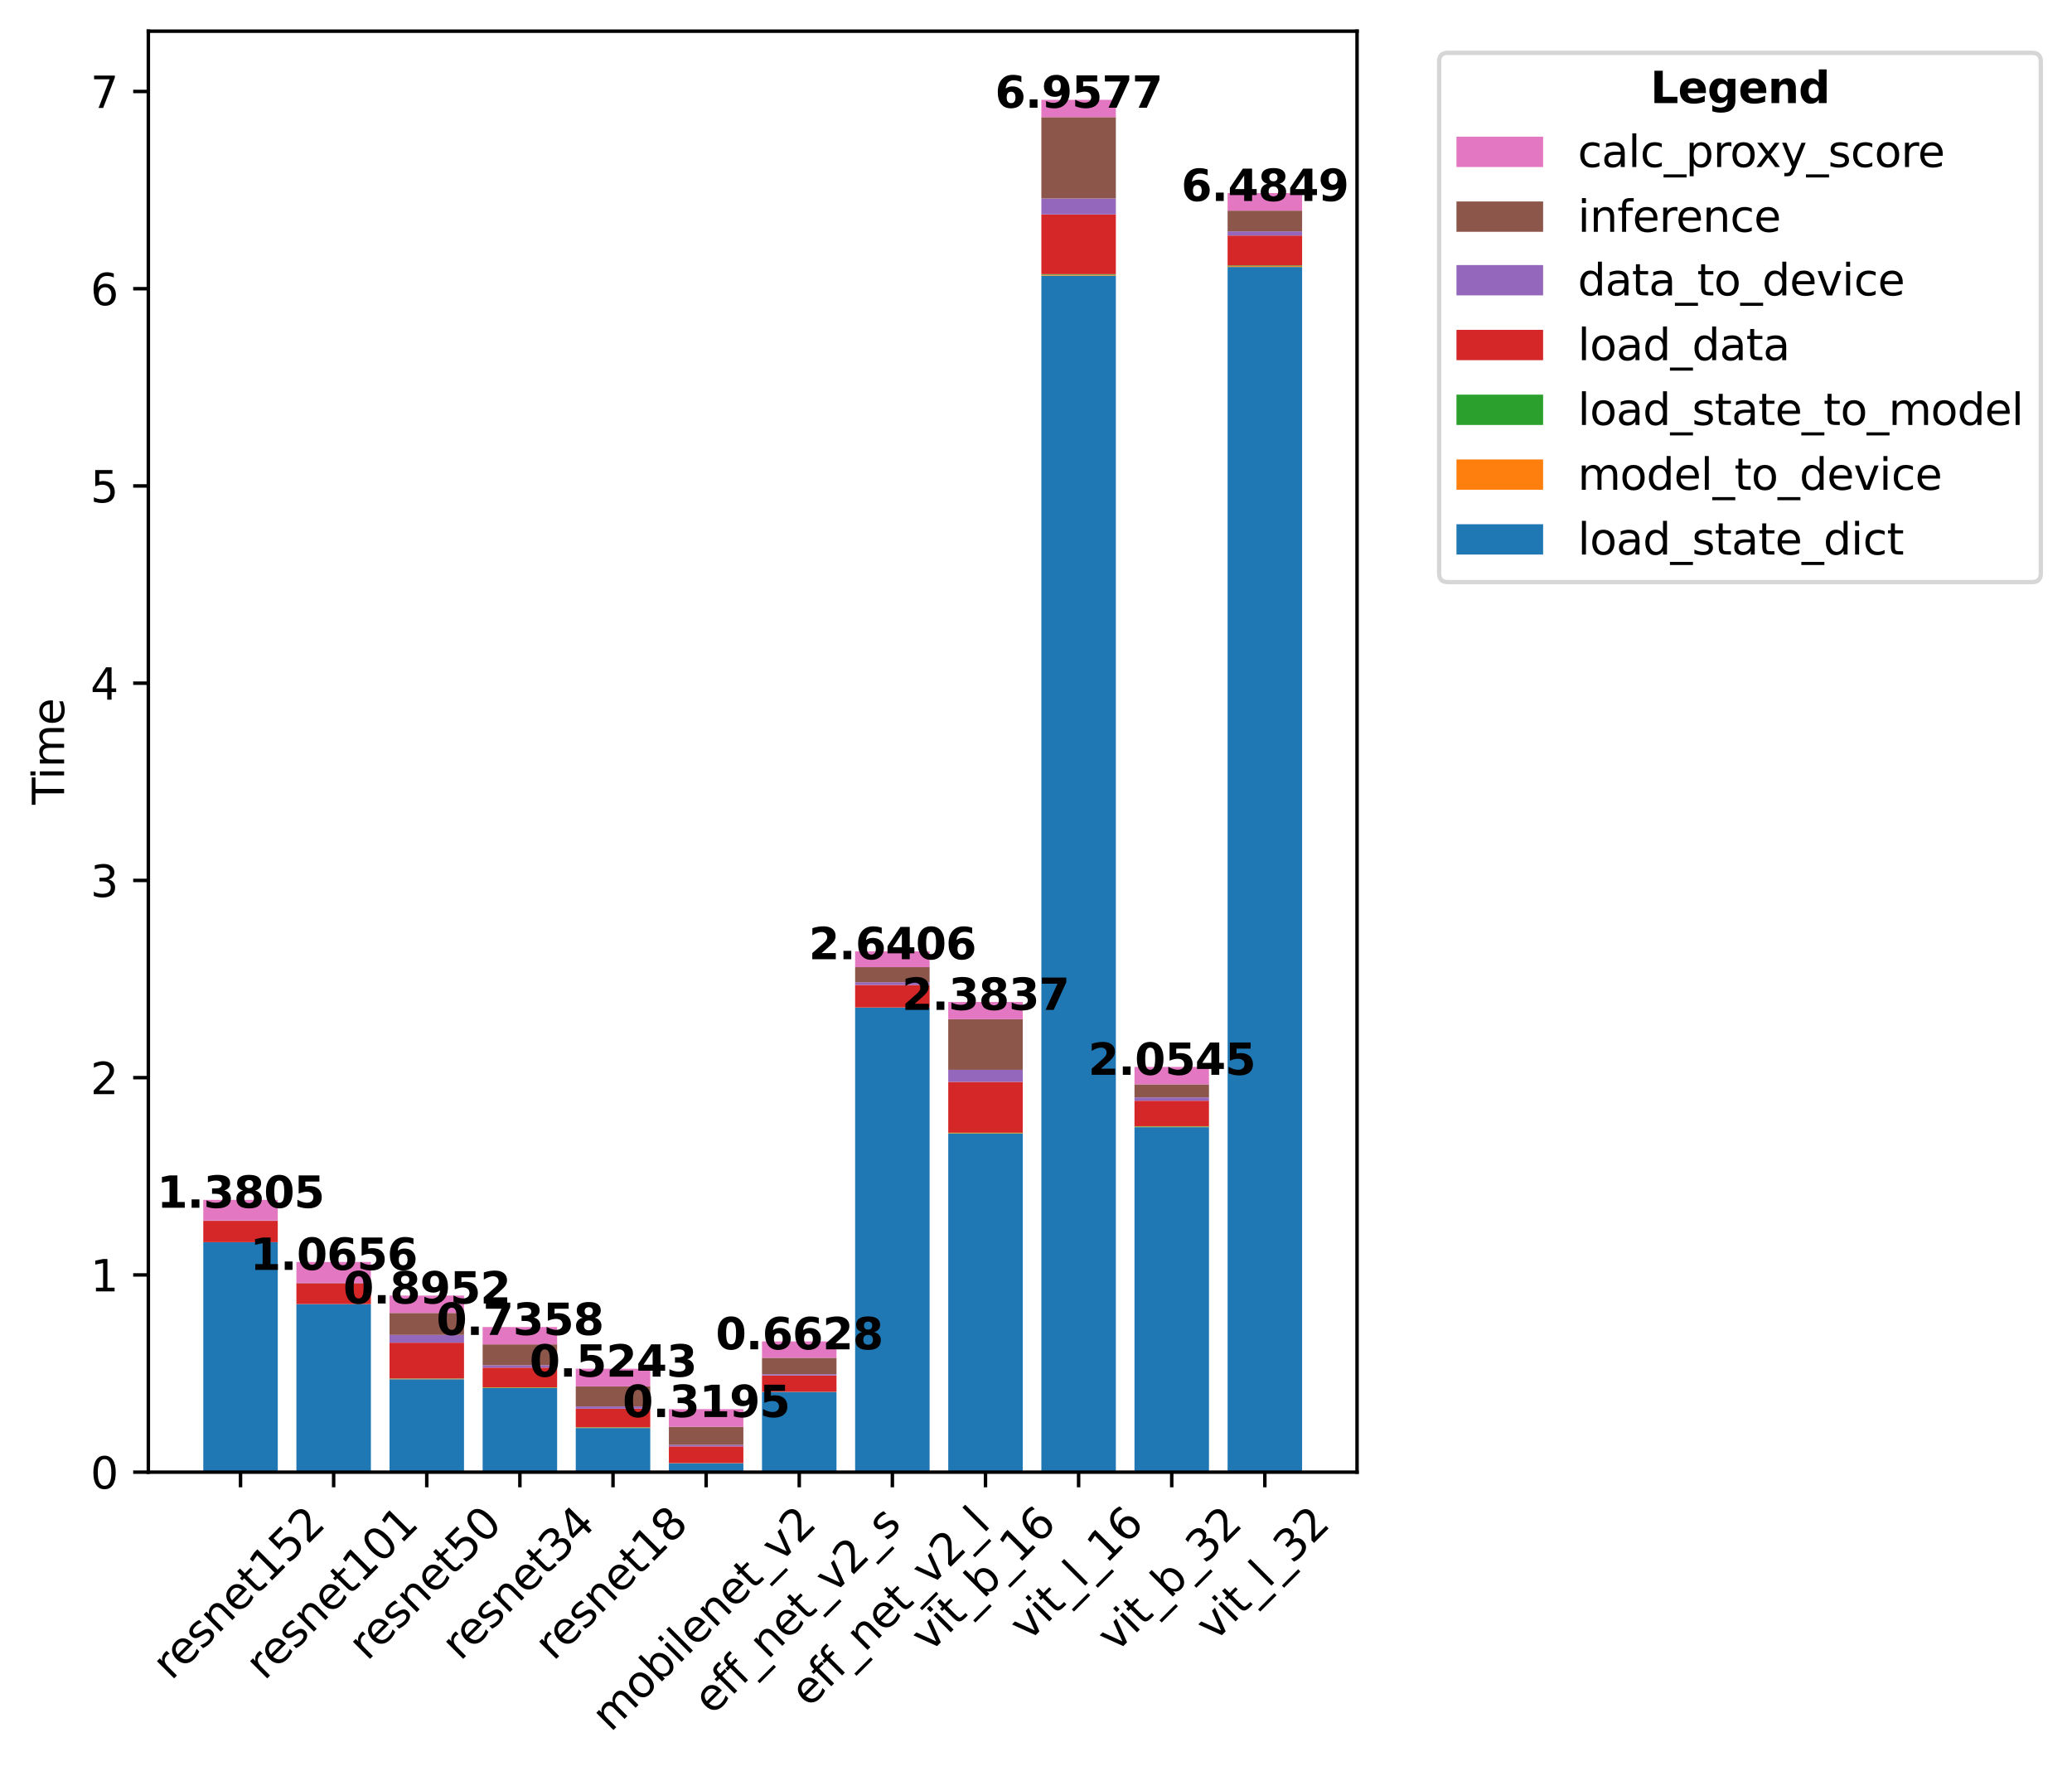 <?xml version="1.0" encoding="utf-8" standalone="no"?>
<!DOCTYPE svg PUBLIC "-//W3C//DTD SVG 1.1//EN"
  "http://www.w3.org/Graphics/SVG/1.1/DTD/svg11.dtd">
<svg xmlns:xlink="http://www.w3.org/1999/xlink" width="478.273pt" height="408.887pt" viewBox="0 0 478.273 408.887" xmlns="http://www.w3.org/2000/svg" version="1.1">
 <defs>
  <style type="text/css">*{stroke-linejoin: round; stroke-linecap: butt}</style>
 </defs>
 <g id="figure_1">
  <g id="patch_1">
   <path d="M 0 408.887 
L 478.273 408.887 
L 478.273 0 
L 0 0 
z
" style="fill: #ffffff"/>
  </g>
  <g id="axes_1">
   <g id="patch_2">
    <path d="M 34.241 339.84 
L 313.241 339.84 
L 313.241 7.2 
L 34.241 7.2 
z
" style="fill: #ffffff"/>
   </g>
   <g id="patch_3">
    <path d="M 46.922 339.84 
L 64.118 339.84 
L 64.118 286.754 
L 46.922 286.754 
z
" clip-path="url(#pec51dae89d)" style="fill: #1f77b4"/>
   </g>
   <g id="patch_4">
    <path d="M 68.417 339.84 
L 85.613 339.84 
L 85.613 301.042 
L 68.417 301.042 
z
" clip-path="url(#pec51dae89d)" style="fill: #1f77b4"/>
   </g>
   <g id="patch_5">
    <path d="M 89.912 339.84 
L 107.107 339.84 
L 107.107 318.384 
L 89.912 318.384 
z
" clip-path="url(#pec51dae89d)" style="fill: #1f77b4"/>
   </g>
   <g id="patch_6">
    <path d="M 111.406 339.84 
L 128.602 339.84 
L 128.602 320.442 
L 111.406 320.442 
z
" clip-path="url(#pec51dae89d)" style="fill: #1f77b4"/>
   </g>
   <g id="patch_7">
    <path d="M 132.901 339.84 
L 150.097 339.84 
L 150.097 329.653 
L 132.901 329.653 
z
" clip-path="url(#pec51dae89d)" style="fill: #1f77b4"/>
   </g>
   <g id="patch_8">
    <path d="M 154.395 339.84 
L 171.591 339.84 
L 171.591 337.784 
L 154.395 337.784 
z
" clip-path="url(#pec51dae89d)" style="fill: #1f77b4"/>
   </g>
   <g id="patch_9">
    <path d="M 175.89 339.84 
L 193.086 339.84 
L 193.086 321.325 
L 175.89 321.325 
z
" clip-path="url(#pec51dae89d)" style="fill: #1f77b4"/>
   </g>
   <g id="patch_10">
    <path d="M 197.385 339.84 
L 214.58 339.84 
L 214.58 232.615 
L 197.385 232.615 
z
" clip-path="url(#pec51dae89d)" style="fill: #1f77b4"/>
   </g>
   <g id="patch_11">
    <path d="M 218.879 339.84 
L 236.075 339.84 
L 236.075 261.708 
L 218.879 261.708 
z
" clip-path="url(#pec51dae89d)" style="fill: #1f77b4"/>
   </g>
   <g id="patch_12">
    <path d="M 240.374 339.84 
L 257.57 339.84 
L 257.57 63.641 
L 240.374 63.641 
z
" clip-path="url(#pec51dae89d)" style="fill: #1f77b4"/>
   </g>
   <g id="patch_13">
    <path d="M 261.869 339.84 
L 279.064 339.84 
L 279.064 260.2 
L 261.869 260.2 
z
" clip-path="url(#pec51dae89d)" style="fill: #1f77b4"/>
   </g>
   <g id="patch_14">
    <path d="M 283.363 339.84 
L 300.559 339.84 
L 300.559 61.63 
L 283.363 61.63 
z
" clip-path="url(#pec51dae89d)" style="fill: #1f77b4"/>
   </g>
   <g id="patch_15">
    <path d="M 46.922 286.754 
L 64.118 286.754 
L 64.118 286.752 
L 46.922 286.752 
z
" clip-path="url(#pec51dae89d)" style="fill: #ff7f0e"/>
   </g>
   <g id="patch_16">
    <path d="M 68.417 301.042 
L 85.613 301.042 
L 85.613 301.04 
L 68.417 301.04 
z
" clip-path="url(#pec51dae89d)" style="fill: #ff7f0e"/>
   </g>
   <g id="patch_17">
    <path d="M 89.912 318.384 
L 107.107 318.384 
L 107.107 318.292 
L 89.912 318.292 
z
" clip-path="url(#pec51dae89d)" style="fill: #ff7f0e"/>
   </g>
   <g id="patch_18">
    <path d="M 111.406 320.442 
L 128.602 320.442 
L 128.602 320.341 
L 111.406 320.341 
z
" clip-path="url(#pec51dae89d)" style="fill: #ff7f0e"/>
   </g>
   <g id="patch_19">
    <path d="M 132.901 329.653 
L 150.097 329.653 
L 150.097 329.552 
L 132.901 329.552 
z
" clip-path="url(#pec51dae89d)" style="fill: #ff7f0e"/>
   </g>
   <g id="patch_20">
    <path d="M 154.395 337.784 
L 171.591 337.784 
L 171.591 337.767 
L 154.395 337.767 
z
" clip-path="url(#pec51dae89d)" style="fill: #ff7f0e"/>
   </g>
   <g id="patch_21">
    <path d="M 175.89 321.325 
L 193.086 321.325 
L 193.086 321.31 
L 175.89 321.31 
z
" clip-path="url(#pec51dae89d)" style="fill: #ff7f0e"/>
   </g>
   <g id="patch_22">
    <path d="M 197.385 232.615 
L 214.58 232.615 
L 214.58 232.592 
L 197.385 232.592 
z
" clip-path="url(#pec51dae89d)" style="fill: #ff7f0e"/>
   </g>
   <g id="patch_23">
    <path d="M 218.879 261.708 
L 236.075 261.708 
L 236.075 261.589 
L 218.879 261.589 
z
" clip-path="url(#pec51dae89d)" style="fill: #ff7f0e"/>
   </g>
   <g id="patch_24">
    <path d="M 240.374 63.641 
L 257.57 63.641 
L 257.57 63.45 
L 240.374 63.45 
z
" clip-path="url(#pec51dae89d)" style="fill: #ff7f0e"/>
   </g>
   <g id="patch_25">
    <path d="M 261.869 260.2 
L 279.064 260.2 
L 279.064 260.079 
L 261.869 260.079 
z
" clip-path="url(#pec51dae89d)" style="fill: #ff7f0e"/>
   </g>
   <g id="patch_26">
    <path d="M 283.363 61.63 
L 300.559 61.63 
L 300.559 61.438 
L 283.363 61.438 
z
" clip-path="url(#pec51dae89d)" style="fill: #ff7f0e"/>
   </g>
   <g id="patch_27">
    <path d="M 46.922 286.752 
L 64.118 286.752 
L 64.118 286.75 
L 46.922 286.75 
z
" clip-path="url(#pec51dae89d)" style="fill: #2ca02c"/>
   </g>
   <g id="patch_28">
    <path d="M 68.417 301.04 
L 85.613 301.04 
L 85.613 301.038 
L 68.417 301.038 
z
" clip-path="url(#pec51dae89d)" style="fill: #2ca02c"/>
   </g>
   <g id="patch_29">
    <path d="M 89.912 318.292 
L 107.107 318.292 
L 107.107 318.217 
L 89.912 318.217 
z
" clip-path="url(#pec51dae89d)" style="fill: #2ca02c"/>
   </g>
   <g id="patch_30">
    <path d="M 111.406 320.341 
L 128.602 320.341 
L 128.602 320.265 
L 111.406 320.265 
z
" clip-path="url(#pec51dae89d)" style="fill: #2ca02c"/>
   </g>
   <g id="patch_31">
    <path d="M 132.901 329.552 
L 150.097 329.552 
L 150.097 329.471 
L 132.901 329.471 
z
" clip-path="url(#pec51dae89d)" style="fill: #2ca02c"/>
   </g>
   <g id="patch_32">
    <path d="M 154.395 337.767 
L 171.591 337.767 
L 171.591 337.752 
L 154.395 337.752 
z
" clip-path="url(#pec51dae89d)" style="fill: #2ca02c"/>
   </g>
   <g id="patch_33">
    <path d="M 175.89 321.31 
L 193.086 321.31 
L 193.086 321.296 
L 175.89 321.296 
z
" clip-path="url(#pec51dae89d)" style="fill: #2ca02c"/>
   </g>
   <g id="patch_34">
    <path d="M 197.385 232.592 
L 214.58 232.592 
L 214.58 232.573 
L 197.385 232.573 
z
" clip-path="url(#pec51dae89d)" style="fill: #2ca02c"/>
   </g>
   <g id="patch_35">
    <path d="M 218.879 261.589 
L 236.075 261.589 
L 236.075 261.489 
L 218.879 261.489 
z
" clip-path="url(#pec51dae89d)" style="fill: #2ca02c"/>
   </g>
   <g id="patch_36">
    <path d="M 240.374 63.45 
L 257.57 63.45 
L 257.57 63.29 
L 240.374 63.29 
z
" clip-path="url(#pec51dae89d)" style="fill: #2ca02c"/>
   </g>
   <g id="patch_37">
    <path d="M 261.869 260.079 
L 279.064 260.079 
L 279.064 259.979 
L 261.869 259.979 
z
" clip-path="url(#pec51dae89d)" style="fill: #2ca02c"/>
   </g>
   <g id="patch_38">
    <path d="M 283.363 61.438 
L 300.559 61.438 
L 300.559 61.278 
L 283.363 61.278 
z
" clip-path="url(#pec51dae89d)" style="fill: #2ca02c"/>
   </g>
   <g id="patch_39">
    <path d="M 46.922 286.75 
L 64.118 286.75 
L 64.118 281.817 
L 46.922 281.817 
z
" clip-path="url(#pec51dae89d)" style="fill: #d62728"/>
   </g>
   <g id="patch_40">
    <path d="M 68.417 301.038 
L 85.613 301.038 
L 85.613 296.216 
L 68.417 296.216 
z
" clip-path="url(#pec51dae89d)" style="fill: #d62728"/>
   </g>
   <g id="patch_41">
    <path d="M 89.912 318.217 
L 107.107 318.217 
L 107.107 309.955 
L 89.912 309.955 
z
" clip-path="url(#pec51dae89d)" style="fill: #d62728"/>
   </g>
   <g id="patch_42">
    <path d="M 111.406 320.265 
L 128.602 320.265 
L 128.602 315.711 
L 111.406 315.711 
z
" clip-path="url(#pec51dae89d)" style="fill: #d62728"/>
   </g>
   <g id="patch_43">
    <path d="M 132.901 329.471 
L 150.097 329.471 
L 150.097 325.196 
L 132.901 325.196 
z
" clip-path="url(#pec51dae89d)" style="fill: #d62728"/>
   </g>
   <g id="patch_44">
    <path d="M 154.395 337.752 
L 171.591 337.752 
L 171.591 333.898 
L 154.395 333.898 
z
" clip-path="url(#pec51dae89d)" style="fill: #d62728"/>
   </g>
   <g id="patch_45">
    <path d="M 175.89 321.296 
L 193.086 321.296 
L 193.086 317.521 
L 175.89 317.521 
z
" clip-path="url(#pec51dae89d)" style="fill: #d62728"/>
   </g>
   <g id="patch_46">
    <path d="M 197.385 232.573 
L 214.58 232.573 
L 214.58 227.375 
L 197.385 227.375 
z
" clip-path="url(#pec51dae89d)" style="fill: #d62728"/>
   </g>
   <g id="patch_47">
    <path d="M 218.879 261.489 
L 236.075 261.489 
L 236.075 249.75 
L 218.879 249.75 
z
" clip-path="url(#pec51dae89d)" style="fill: #d62728"/>
   </g>
   <g id="patch_48">
    <path d="M 240.374 63.29 
L 257.57 63.29 
L 257.57 49.493 
L 240.374 49.493 
z
" clip-path="url(#pec51dae89d)" style="fill: #d62728"/>
   </g>
   <g id="patch_49">
    <path d="M 261.869 259.979 
L 279.064 259.979 
L 279.064 254.1 
L 261.869 254.1 
z
" clip-path="url(#pec51dae89d)" style="fill: #d62728"/>
   </g>
   <g id="patch_50">
    <path d="M 283.363 61.278 
L 300.559 61.278 
L 300.559 54.374 
L 283.363 54.374 
z
" clip-path="url(#pec51dae89d)" style="fill: #d62728"/>
   </g>
   <g id="patch_51">
    <path d="M 46.922 281.817 
L 64.118 281.817 
L 64.118 281.752 
L 46.922 281.752 
z
" clip-path="url(#pec51dae89d)" style="fill: #9467bd"/>
   </g>
   <g id="patch_52">
    <path d="M 68.417 296.216 
L 85.613 296.216 
L 85.613 296.149 
L 68.417 296.149 
z
" clip-path="url(#pec51dae89d)" style="fill: #9467bd"/>
   </g>
   <g id="patch_53">
    <path d="M 89.912 309.955 
L 107.107 309.955 
L 107.107 308.157 
L 89.912 308.157 
z
" clip-path="url(#pec51dae89d)" style="fill: #9467bd"/>
   </g>
   <g id="patch_54">
    <path d="M 111.406 315.711 
L 128.602 315.711 
L 128.602 315.162 
L 111.406 315.162 
z
" clip-path="url(#pec51dae89d)" style="fill: #9467bd"/>
   </g>
   <g id="patch_55">
    <path d="M 132.901 325.196 
L 150.097 325.196 
L 150.097 324.676 
L 132.901 324.676 
z
" clip-path="url(#pec51dae89d)" style="fill: #9467bd"/>
   </g>
   <g id="patch_56">
    <path d="M 154.395 333.898 
L 171.591 333.898 
L 171.591 333.531 
L 154.395 333.531 
z
" clip-path="url(#pec51dae89d)" style="fill: #9467bd"/>
   </g>
   <g id="patch_57">
    <path d="M 175.89 317.521 
L 193.086 317.521 
L 193.086 317.233 
L 175.89 317.233 
z
" clip-path="url(#pec51dae89d)" style="fill: #9467bd"/>
   </g>
   <g id="patch_58">
    <path d="M 197.385 227.375 
L 214.58 227.375 
L 214.58 226.754 
L 197.385 226.754 
z
" clip-path="url(#pec51dae89d)" style="fill: #9467bd"/>
   </g>
   <g id="patch_59">
    <path d="M 218.879 249.75 
L 236.075 249.75 
L 236.075 246.966 
L 218.879 246.966 
z
" clip-path="url(#pec51dae89d)" style="fill: #9467bd"/>
   </g>
   <g id="patch_60">
    <path d="M 240.374 49.493 
L 257.57 49.493 
L 257.57 45.81 
L 240.374 45.81 
z
" clip-path="url(#pec51dae89d)" style="fill: #9467bd"/>
   </g>
   <g id="patch_61">
    <path d="M 261.869 254.1 
L 279.064 254.1 
L 279.064 253.342 
L 261.869 253.342 
z
" clip-path="url(#pec51dae89d)" style="fill: #9467bd"/>
   </g>
   <g id="patch_62">
    <path d="M 283.363 54.374 
L 300.559 54.374 
L 300.559 53.413 
L 283.363 53.413 
z
" clip-path="url(#pec51dae89d)" style="fill: #9467bd"/>
   </g>
   <g id="patch_63">
    <path d="M 46.922 281.752 
L 64.118 281.752 
L 64.118 281.735 
L 46.922 281.735 
z
" clip-path="url(#pec51dae89d)" style="fill: #8c564b"/>
   </g>
   <g id="patch_64">
    <path d="M 68.417 296.149 
L 85.613 296.149 
L 85.613 296.131 
L 68.417 296.131 
z
" clip-path="url(#pec51dae89d)" style="fill: #8c564b"/>
   </g>
   <g id="patch_65">
    <path d="M 89.912 308.157 
L 107.107 308.157 
L 107.107 303.09 
L 89.912 303.09 
z
" clip-path="url(#pec51dae89d)" style="fill: #8c564b"/>
   </g>
   <g id="patch_66">
    <path d="M 111.406 315.162 
L 128.602 315.162 
L 128.602 310.34 
L 111.406 310.34 
z
" clip-path="url(#pec51dae89d)" style="fill: #8c564b"/>
   </g>
   <g id="patch_67">
    <path d="M 132.901 324.676 
L 150.097 324.676 
L 150.097 320.038 
L 132.901 320.038 
z
" clip-path="url(#pec51dae89d)" style="fill: #8c564b"/>
   </g>
   <g id="patch_68">
    <path d="M 154.395 333.531 
L 171.591 333.531 
L 171.591 329.356 
L 154.395 329.356 
z
" clip-path="url(#pec51dae89d)" style="fill: #8c564b"/>
   </g>
   <g id="patch_69">
    <path d="M 175.89 317.233 
L 193.086 317.233 
L 193.086 313.445 
L 175.89 313.445 
z
" clip-path="url(#pec51dae89d)" style="fill: #8c564b"/>
   </g>
   <g id="patch_70">
    <path d="M 197.385 226.754 
L 214.58 226.754 
L 214.58 223.262 
L 197.385 223.262 
z
" clip-path="url(#pec51dae89d)" style="fill: #8c564b"/>
   </g>
   <g id="patch_71">
    <path d="M 218.879 246.966 
L 236.075 246.966 
L 236.075 235.281 
L 218.879 235.281 
z
" clip-path="url(#pec51dae89d)" style="fill: #8c564b"/>
   </g>
   <g id="patch_72">
    <path d="M 240.374 45.81 
L 257.57 45.81 
L 257.57 27.045 
L 240.374 27.045 
z
" clip-path="url(#pec51dae89d)" style="fill: #8c564b"/>
   </g>
   <g id="patch_73">
    <path d="M 261.869 253.342 
L 279.064 253.342 
L 279.064 250.316 
L 261.869 250.316 
z
" clip-path="url(#pec51dae89d)" style="fill: #8c564b"/>
   </g>
   <g id="patch_74">
    <path d="M 283.363 53.413 
L 300.559 53.413 
L 300.559 48.627 
L 283.363 48.627 
z
" clip-path="url(#pec51dae89d)" style="fill: #8c564b"/>
   </g>
   <g id="patch_75">
    <path d="M 46.922 281.735 
L 64.118 281.735 
L 64.118 276.981 
L 46.922 276.981 
z
" clip-path="url(#pec51dae89d)" style="fill: #e377c2"/>
   </g>
   <g id="patch_76">
    <path d="M 68.417 296.131 
L 85.613 296.131 
L 85.613 291.321 
L 68.417 291.321 
z
" clip-path="url(#pec51dae89d)" style="fill: #e377c2"/>
   </g>
   <g id="patch_77">
    <path d="M 89.912 303.09 
L 107.107 303.09 
L 107.107 299.08 
L 89.912 299.08 
z
" clip-path="url(#pec51dae89d)" style="fill: #e377c2"/>
   </g>
   <g id="patch_78">
    <path d="M 111.406 310.34 
L 128.602 310.34 
L 128.602 306.338 
L 111.406 306.338 
z
" clip-path="url(#pec51dae89d)" style="fill: #e377c2"/>
   </g>
   <g id="patch_79">
    <path d="M 132.901 320.038 
L 150.097 320.038 
L 150.097 315.967 
L 132.901 315.967 
z
" clip-path="url(#pec51dae89d)" style="fill: #e377c2"/>
   </g>
   <g id="patch_80">
    <path d="M 154.395 329.356 
L 171.591 329.356 
L 171.591 325.294 
L 154.395 325.294 
z
" clip-path="url(#pec51dae89d)" style="fill: #e377c2"/>
   </g>
   <g id="patch_81">
    <path d="M 175.89 313.445 
L 193.086 313.445 
L 193.086 309.66 
L 175.89 309.66 
z
" clip-path="url(#pec51dae89d)" style="fill: #e377c2"/>
   </g>
   <g id="patch_82">
    <path d="M 197.385 223.262 
L 214.58 223.262 
L 214.58 219.609 
L 197.385 219.609 
z
" clip-path="url(#pec51dae89d)" style="fill: #e377c2"/>
   </g>
   <g id="patch_83">
    <path d="M 218.879 235.281 
L 236.075 235.281 
L 236.075 231.303 
L 218.879 231.303 
z
" clip-path="url(#pec51dae89d)" style="fill: #e377c2"/>
   </g>
   <g id="patch_84">
    <path d="M 240.374 27.045 
L 257.57 27.045 
L 257.57 23.04 
L 240.374 23.04 
z
" clip-path="url(#pec51dae89d)" style="fill: #e377c2"/>
   </g>
   <g id="patch_85">
    <path d="M 261.869 250.316 
L 279.064 250.316 
L 279.064 246.293 
L 261.869 246.293 
z
" clip-path="url(#pec51dae89d)" style="fill: #e377c2"/>
   </g>
   <g id="patch_86">
    <path d="M 283.363 48.627 
L 300.559 48.627 
L 300.559 44.57 
L 283.363 44.57 
z
" clip-path="url(#pec51dae89d)" style="fill: #e377c2"/>
   </g>
   <g id="matplotlib.axis_1">
    <g id="xtick_1">
     <g id="line2d_1">
      <defs>
       <path id="mf530a7dadf" d="M 0 0 
L 0 3.5 
" style="stroke: #000000; stroke-width: 0.8"/>
      </defs>
      <g>
       <use xlink:href="#mf530a7dadf" x="55.52" y="339.84" style="stroke: #000000; stroke-width: 0.8"/>
      </g>
     </g>
     <g id="text_1">
      <!-- resnet152 -->
      <g transform="translate(39.53 388.096) rotate(-45) scale(0.1 -0.1)">
       <defs>
        <path id="DejaVuSans-72" d="M 2631 2963 
Q 2534 3019 2420 3045 
Q 2306 3072 2169 3072 
Q 1681 3072 1420 2755 
Q 1159 2438 1159 1844 
L 1159 0 
L 581 0 
L 581 3500 
L 1159 3500 
L 1159 2956 
Q 1341 3275 1631 3429 
Q 1922 3584 2338 3584 
Q 2397 3584 2469 3576 
Q 2541 3569 2628 3553 
L 2631 2963 
z
" transform="scale(0.016)"/>
        <path id="DejaVuSans-65" d="M 3597 1894 
L 3597 1613 
L 953 1613 
Q 991 1019 1311 708 
Q 1631 397 2203 397 
Q 2534 397 2845 478 
Q 3156 559 3463 722 
L 3463 178 
Q 3153 47 2828 -22 
Q 2503 -91 2169 -91 
Q 1331 -91 842 396 
Q 353 884 353 1716 
Q 353 2575 817 3079 
Q 1281 3584 2069 3584 
Q 2775 3584 3186 3129 
Q 3597 2675 3597 1894 
z
M 3022 2063 
Q 3016 2534 2758 2815 
Q 2500 3097 2075 3097 
Q 1594 3097 1305 2825 
Q 1016 2553 972 2059 
L 3022 2063 
z
" transform="scale(0.016)"/>
        <path id="DejaVuSans-73" d="M 2834 3397 
L 2834 2853 
Q 2591 2978 2328 3040 
Q 2066 3103 1784 3103 
Q 1356 3103 1142 2972 
Q 928 2841 928 2578 
Q 928 2378 1081 2264 
Q 1234 2150 1697 2047 
L 1894 2003 
Q 2506 1872 2764 1633 
Q 3022 1394 3022 966 
Q 3022 478 2636 193 
Q 2250 -91 1575 -91 
Q 1294 -91 989 -36 
Q 684 19 347 128 
L 347 722 
Q 666 556 975 473 
Q 1284 391 1588 391 
Q 1994 391 2212 530 
Q 2431 669 2431 922 
Q 2431 1156 2273 1281 
Q 2116 1406 1581 1522 
L 1381 1569 
Q 847 1681 609 1914 
Q 372 2147 372 2553 
Q 372 3047 722 3315 
Q 1072 3584 1716 3584 
Q 2034 3584 2315 3537 
Q 2597 3491 2834 3397 
z
" transform="scale(0.016)"/>
        <path id="DejaVuSans-6e" d="M 3513 2113 
L 3513 0 
L 2938 0 
L 2938 2094 
Q 2938 2591 2744 2837 
Q 2550 3084 2163 3084 
Q 1697 3084 1428 2787 
Q 1159 2491 1159 1978 
L 1159 0 
L 581 0 
L 581 3500 
L 1159 3500 
L 1159 2956 
Q 1366 3272 1645 3428 
Q 1925 3584 2291 3584 
Q 2894 3584 3203 3211 
Q 3513 2838 3513 2113 
z
" transform="scale(0.016)"/>
        <path id="DejaVuSans-74" d="M 1172 4494 
L 1172 3500 
L 2356 3500 
L 2356 3053 
L 1172 3053 
L 1172 1153 
Q 1172 725 1289 603 
Q 1406 481 1766 481 
L 2356 481 
L 2356 0 
L 1766 0 
Q 1100 0 847 248 
Q 594 497 594 1153 
L 594 3053 
L 172 3053 
L 172 3500 
L 594 3500 
L 594 4494 
L 1172 4494 
z
" transform="scale(0.016)"/>
        <path id="DejaVuSans-31" d="M 794 531 
L 1825 531 
L 1825 4091 
L 703 3866 
L 703 4441 
L 1819 4666 
L 2450 4666 
L 2450 531 
L 3481 531 
L 3481 0 
L 794 0 
L 794 531 
z
" transform="scale(0.016)"/>
        <path id="DejaVuSans-35" d="M 691 4666 
L 3169 4666 
L 3169 4134 
L 1269 4134 
L 1269 2991 
Q 1406 3038 1543 3061 
Q 1681 3084 1819 3084 
Q 2600 3084 3056 2656 
Q 3513 2228 3513 1497 
Q 3513 744 3044 326 
Q 2575 -91 1722 -91 
Q 1428 -91 1123 -41 
Q 819 9 494 109 
L 494 744 
Q 775 591 1075 516 
Q 1375 441 1709 441 
Q 2250 441 2565 725 
Q 2881 1009 2881 1497 
Q 2881 1984 2565 2268 
Q 2250 2553 1709 2553 
Q 1456 2553 1204 2497 
Q 953 2441 691 2322 
L 691 4666 
z
" transform="scale(0.016)"/>
        <path id="DejaVuSans-32" d="M 1228 531 
L 3431 531 
L 3431 0 
L 469 0 
L 469 531 
Q 828 903 1448 1529 
Q 2069 2156 2228 2338 
Q 2531 2678 2651 2914 
Q 2772 3150 2772 3378 
Q 2772 3750 2511 3984 
Q 2250 4219 1831 4219 
Q 1534 4219 1204 4116 
Q 875 4013 500 3803 
L 500 4441 
Q 881 4594 1212 4672 
Q 1544 4750 1819 4750 
Q 2544 4750 2975 4387 
Q 3406 4025 3406 3419 
Q 3406 3131 3298 2873 
Q 3191 2616 2906 2266 
Q 2828 2175 2409 1742 
Q 1991 1309 1228 531 
z
" transform="scale(0.016)"/>
       </defs>
       <use xlink:href="#DejaVuSans-72"/>
       <use xlink:href="#DejaVuSans-65" x="38.863"/>
       <use xlink:href="#DejaVuSans-73" x="100.387"/>
       <use xlink:href="#DejaVuSans-6e" x="152.486"/>
       <use xlink:href="#DejaVuSans-65" x="215.865"/>
       <use xlink:href="#DejaVuSans-74" x="277.389"/>
       <use xlink:href="#DejaVuSans-31" x="316.598"/>
       <use xlink:href="#DejaVuSans-35" x="380.221"/>
       <use xlink:href="#DejaVuSans-32" x="443.844"/>
      </g>
     </g>
    </g>
    <g id="xtick_2">
     <g id="line2d_2">
      <g>
       <use xlink:href="#mf530a7dadf" x="77.015" y="339.84" style="stroke: #000000; stroke-width: 0.8"/>
      </g>
     </g>
     <g id="text_2">
      <!-- resnet101 -->
      <g transform="translate(61.024 388.096) rotate(-45) scale(0.1 -0.1)">
       <defs>
        <path id="DejaVuSans-30" d="M 2034 4250 
Q 1547 4250 1301 3770 
Q 1056 3291 1056 2328 
Q 1056 1369 1301 889 
Q 1547 409 2034 409 
Q 2525 409 2770 889 
Q 3016 1369 3016 2328 
Q 3016 3291 2770 3770 
Q 2525 4250 2034 4250 
z
M 2034 4750 
Q 2819 4750 3233 4129 
Q 3647 3509 3647 2328 
Q 3647 1150 3233 529 
Q 2819 -91 2034 -91 
Q 1250 -91 836 529 
Q 422 1150 422 2328 
Q 422 3509 836 4129 
Q 1250 4750 2034 4750 
z
" transform="scale(0.016)"/>
       </defs>
       <use xlink:href="#DejaVuSans-72"/>
       <use xlink:href="#DejaVuSans-65" x="38.863"/>
       <use xlink:href="#DejaVuSans-73" x="100.387"/>
       <use xlink:href="#DejaVuSans-6e" x="152.486"/>
       <use xlink:href="#DejaVuSans-65" x="215.865"/>
       <use xlink:href="#DejaVuSans-74" x="277.389"/>
       <use xlink:href="#DejaVuSans-31" x="316.598"/>
       <use xlink:href="#DejaVuSans-30" x="380.221"/>
       <use xlink:href="#DejaVuSans-31" x="443.844"/>
      </g>
     </g>
    </g>
    <g id="xtick_3">
     <g id="line2d_3">
      <g>
       <use xlink:href="#mf530a7dadf" x="98.51" y="339.84" style="stroke: #000000; stroke-width: 0.8"/>
      </g>
     </g>
     <g id="text_3">
      <!-- resnet50 -->
      <g transform="translate(84.768 383.597) rotate(-45) scale(0.1 -0.1)">
       <use xlink:href="#DejaVuSans-72"/>
       <use xlink:href="#DejaVuSans-65" x="38.863"/>
       <use xlink:href="#DejaVuSans-73" x="100.387"/>
       <use xlink:href="#DejaVuSans-6e" x="152.486"/>
       <use xlink:href="#DejaVuSans-65" x="215.865"/>
       <use xlink:href="#DejaVuSans-74" x="277.389"/>
       <use xlink:href="#DejaVuSans-35" x="316.598"/>
       <use xlink:href="#DejaVuSans-30" x="380.221"/>
      </g>
     </g>
    </g>
    <g id="xtick_4">
     <g id="line2d_4">
      <g>
       <use xlink:href="#mf530a7dadf" x="120.004" y="339.84" style="stroke: #000000; stroke-width: 0.8"/>
      </g>
     </g>
     <g id="text_4">
      <!-- resnet34 -->
      <g transform="translate(106.263 383.597) rotate(-45) scale(0.1 -0.1)">
       <defs>
        <path id="DejaVuSans-33" d="M 2597 2516 
Q 3050 2419 3304 2112 
Q 3559 1806 3559 1356 
Q 3559 666 3084 287 
Q 2609 -91 1734 -91 
Q 1441 -91 1130 -33 
Q 819 25 488 141 
L 488 750 
Q 750 597 1062 519 
Q 1375 441 1716 441 
Q 2309 441 2620 675 
Q 2931 909 2931 1356 
Q 2931 1769 2642 2001 
Q 2353 2234 1838 2234 
L 1294 2234 
L 1294 2753 
L 1863 2753 
Q 2328 2753 2575 2939 
Q 2822 3125 2822 3475 
Q 2822 3834 2567 4026 
Q 2313 4219 1838 4219 
Q 1578 4219 1281 4162 
Q 984 4106 628 3988 
L 628 4550 
Q 988 4650 1302 4700 
Q 1616 4750 1894 4750 
Q 2613 4750 3031 4423 
Q 3450 4097 3450 3541 
Q 3450 3153 3228 2886 
Q 3006 2619 2597 2516 
z
" transform="scale(0.016)"/>
        <path id="DejaVuSans-34" d="M 2419 4116 
L 825 1625 
L 2419 1625 
L 2419 4116 
z
M 2253 4666 
L 3047 4666 
L 3047 1625 
L 3713 1625 
L 3713 1100 
L 3047 1100 
L 3047 0 
L 2419 0 
L 2419 1100 
L 313 1100 
L 313 1709 
L 2253 4666 
z
" transform="scale(0.016)"/>
       </defs>
       <use xlink:href="#DejaVuSans-72"/>
       <use xlink:href="#DejaVuSans-65" x="38.863"/>
       <use xlink:href="#DejaVuSans-73" x="100.387"/>
       <use xlink:href="#DejaVuSans-6e" x="152.486"/>
       <use xlink:href="#DejaVuSans-65" x="215.865"/>
       <use xlink:href="#DejaVuSans-74" x="277.389"/>
       <use xlink:href="#DejaVuSans-33" x="316.598"/>
       <use xlink:href="#DejaVuSans-34" x="380.221"/>
      </g>
     </g>
    </g>
    <g id="xtick_5">
     <g id="line2d_5">
      <g>
       <use xlink:href="#mf530a7dadf" x="141.499" y="339.84" style="stroke: #000000; stroke-width: 0.8"/>
      </g>
     </g>
     <g id="text_5">
      <!-- resnet18 -->
      <g transform="translate(127.758 383.597) rotate(-45) scale(0.1 -0.1)">
       <defs>
        <path id="DejaVuSans-38" d="M 2034 2216 
Q 1584 2216 1326 1975 
Q 1069 1734 1069 1313 
Q 1069 891 1326 650 
Q 1584 409 2034 409 
Q 2484 409 2743 651 
Q 3003 894 3003 1313 
Q 3003 1734 2745 1975 
Q 2488 2216 2034 2216 
z
M 1403 2484 
Q 997 2584 770 2862 
Q 544 3141 544 3541 
Q 544 4100 942 4425 
Q 1341 4750 2034 4750 
Q 2731 4750 3128 4425 
Q 3525 4100 3525 3541 
Q 3525 3141 3298 2862 
Q 3072 2584 2669 2484 
Q 3125 2378 3379 2068 
Q 3634 1759 3634 1313 
Q 3634 634 3220 271 
Q 2806 -91 2034 -91 
Q 1263 -91 848 271 
Q 434 634 434 1313 
Q 434 1759 690 2068 
Q 947 2378 1403 2484 
z
M 1172 3481 
Q 1172 3119 1398 2916 
Q 1625 2713 2034 2713 
Q 2441 2713 2670 2916 
Q 2900 3119 2900 3481 
Q 2900 3844 2670 4047 
Q 2441 4250 2034 4250 
Q 1625 4250 1398 4047 
Q 1172 3844 1172 3481 
z
" transform="scale(0.016)"/>
       </defs>
       <use xlink:href="#DejaVuSans-72"/>
       <use xlink:href="#DejaVuSans-65" x="38.863"/>
       <use xlink:href="#DejaVuSans-73" x="100.387"/>
       <use xlink:href="#DejaVuSans-6e" x="152.486"/>
       <use xlink:href="#DejaVuSans-65" x="215.865"/>
       <use xlink:href="#DejaVuSans-74" x="277.389"/>
       <use xlink:href="#DejaVuSans-31" x="316.598"/>
       <use xlink:href="#DejaVuSans-38" x="380.221"/>
      </g>
     </g>
    </g>
    <g id="xtick_6">
     <g id="line2d_6">
      <g>
       <use xlink:href="#mf530a7dadf" x="162.993" y="339.84" style="stroke: #000000; stroke-width: 0.8"/>
      </g>
     </g>
     <g id="text_6">
      <!-- mobilenet_v2 -->
      <g transform="translate(140.943 400.02) rotate(-45) scale(0.1 -0.1)">
       <defs>
        <path id="DejaVuSans-6d" d="M 3328 2828 
Q 3544 3216 3844 3400 
Q 4144 3584 4550 3584 
Q 5097 3584 5394 3201 
Q 5691 2819 5691 2113 
L 5691 0 
L 5113 0 
L 5113 2094 
Q 5113 2597 4934 2840 
Q 4756 3084 4391 3084 
Q 3944 3084 3684 2787 
Q 3425 2491 3425 1978 
L 3425 0 
L 2847 0 
L 2847 2094 
Q 2847 2600 2669 2842 
Q 2491 3084 2119 3084 
Q 1678 3084 1418 2786 
Q 1159 2488 1159 1978 
L 1159 0 
L 581 0 
L 581 3500 
L 1159 3500 
L 1159 2956 
Q 1356 3278 1631 3431 
Q 1906 3584 2284 3584 
Q 2666 3584 2933 3390 
Q 3200 3197 3328 2828 
z
" transform="scale(0.016)"/>
        <path id="DejaVuSans-6f" d="M 1959 3097 
Q 1497 3097 1228 2736 
Q 959 2375 959 1747 
Q 959 1119 1226 758 
Q 1494 397 1959 397 
Q 2419 397 2687 759 
Q 2956 1122 2956 1747 
Q 2956 2369 2687 2733 
Q 2419 3097 1959 3097 
z
M 1959 3584 
Q 2709 3584 3137 3096 
Q 3566 2609 3566 1747 
Q 3566 888 3137 398 
Q 2709 -91 1959 -91 
Q 1206 -91 779 398 
Q 353 888 353 1747 
Q 353 2609 779 3096 
Q 1206 3584 1959 3584 
z
" transform="scale(0.016)"/>
        <path id="DejaVuSans-62" d="M 3116 1747 
Q 3116 2381 2855 2742 
Q 2594 3103 2138 3103 
Q 1681 3103 1420 2742 
Q 1159 2381 1159 1747 
Q 1159 1113 1420 752 
Q 1681 391 2138 391 
Q 2594 391 2855 752 
Q 3116 1113 3116 1747 
z
M 1159 2969 
Q 1341 3281 1617 3432 
Q 1894 3584 2278 3584 
Q 2916 3584 3314 3078 
Q 3713 2572 3713 1747 
Q 3713 922 3314 415 
Q 2916 -91 2278 -91 
Q 1894 -91 1617 61 
Q 1341 213 1159 525 
L 1159 0 
L 581 0 
L 581 4863 
L 1159 4863 
L 1159 2969 
z
" transform="scale(0.016)"/>
        <path id="DejaVuSans-69" d="M 603 3500 
L 1178 3500 
L 1178 0 
L 603 0 
L 603 3500 
z
M 603 4863 
L 1178 4863 
L 1178 4134 
L 603 4134 
L 603 4863 
z
" transform="scale(0.016)"/>
        <path id="DejaVuSans-6c" d="M 603 4863 
L 1178 4863 
L 1178 0 
L 603 0 
L 603 4863 
z
" transform="scale(0.016)"/>
        <path id="DejaVuSans-5f" d="M 3263 -1063 
L 3263 -1509 
L -63 -1509 
L -63 -1063 
L 3263 -1063 
z
" transform="scale(0.016)"/>
        <path id="DejaVuSans-76" d="M 191 3500 
L 800 3500 
L 1894 563 
L 2988 3500 
L 3597 3500 
L 2284 0 
L 1503 0 
L 191 3500 
z
" transform="scale(0.016)"/>
       </defs>
       <use xlink:href="#DejaVuSans-6d"/>
       <use xlink:href="#DejaVuSans-6f" x="97.412"/>
       <use xlink:href="#DejaVuSans-62" x="158.594"/>
       <use xlink:href="#DejaVuSans-69" x="222.07"/>
       <use xlink:href="#DejaVuSans-6c" x="249.854"/>
       <use xlink:href="#DejaVuSans-65" x="277.637"/>
       <use xlink:href="#DejaVuSans-6e" x="339.16"/>
       <use xlink:href="#DejaVuSans-65" x="402.539"/>
       <use xlink:href="#DejaVuSans-74" x="464.062"/>
       <use xlink:href="#DejaVuSans-5f" x="503.271"/>
       <use xlink:href="#DejaVuSans-76" x="553.271"/>
       <use xlink:href="#DejaVuSans-32" x="612.451"/>
      </g>
     </g>
    </g>
    <g id="xtick_7">
     <g id="line2d_7">
      <g>
       <use xlink:href="#mf530a7dadf" x="184.488" y="339.84" style="stroke: #000000; stroke-width: 0.8"/>
      </g>
     </g>
     <g id="text_7">
      <!-- eff_net_v2_s -->
      <g transform="translate(164.387 396.121) rotate(-45) scale(0.1 -0.1)">
       <defs>
        <path id="DejaVuSans-66" d="M 2375 4863 
L 2375 4384 
L 1825 4384 
Q 1516 4384 1395 4259 
Q 1275 4134 1275 3809 
L 1275 3500 
L 2222 3500 
L 2222 3053 
L 1275 3053 
L 1275 0 
L 697 0 
L 697 3053 
L 147 3053 
L 147 3500 
L 697 3500 
L 697 3744 
Q 697 4328 969 4595 
Q 1241 4863 1831 4863 
L 2375 4863 
z
" transform="scale(0.016)"/>
       </defs>
       <use xlink:href="#DejaVuSans-65"/>
       <use xlink:href="#DejaVuSans-66" x="61.523"/>
       <use xlink:href="#DejaVuSans-66" x="96.729"/>
       <use xlink:href="#DejaVuSans-5f" x="131.934"/>
       <use xlink:href="#DejaVuSans-6e" x="181.934"/>
       <use xlink:href="#DejaVuSans-65" x="245.312"/>
       <use xlink:href="#DejaVuSans-74" x="306.836"/>
       <use xlink:href="#DejaVuSans-5f" x="346.045"/>
       <use xlink:href="#DejaVuSans-76" x="396.045"/>
       <use xlink:href="#DejaVuSans-32" x="455.225"/>
       <use xlink:href="#DejaVuSans-5f" x="518.848"/>
       <use xlink:href="#DejaVuSans-73" x="568.848"/>
      </g>
     </g>
    </g>
    <g id="xtick_8">
     <g id="line2d_8">
      <g>
       <use xlink:href="#mf530a7dadf" x="205.983" y="339.84" style="stroke: #000000; stroke-width: 0.8"/>
      </g>
     </g>
     <g id="text_8">
      <!-- eff_net_v2_l -->
      <g transform="translate(186.741 394.402) rotate(-45) scale(0.1 -0.1)">
       <use xlink:href="#DejaVuSans-65"/>
       <use xlink:href="#DejaVuSans-66" x="61.523"/>
       <use xlink:href="#DejaVuSans-66" x="96.729"/>
       <use xlink:href="#DejaVuSans-5f" x="131.934"/>
       <use xlink:href="#DejaVuSans-6e" x="181.934"/>
       <use xlink:href="#DejaVuSans-65" x="245.312"/>
       <use xlink:href="#DejaVuSans-74" x="306.836"/>
       <use xlink:href="#DejaVuSans-5f" x="346.045"/>
       <use xlink:href="#DejaVuSans-76" x="396.045"/>
       <use xlink:href="#DejaVuSans-32" x="455.225"/>
       <use xlink:href="#DejaVuSans-5f" x="518.848"/>
       <use xlink:href="#DejaVuSans-6c" x="568.848"/>
      </g>
     </g>
    </g>
    <g id="xtick_9">
     <g id="line2d_9">
      <g>
       <use xlink:href="#mf530a7dadf" x="227.477" y="339.84" style="stroke: #000000; stroke-width: 0.8"/>
      </g>
     </g>
     <g id="text_9">
      <!-- vit_b_16 -->
      <g transform="translate(214.59 381.693) rotate(-45) scale(0.1 -0.1)">
       <defs>
        <path id="DejaVuSans-36" d="M 2113 2584 
Q 1688 2584 1439 2293 
Q 1191 2003 1191 1497 
Q 1191 994 1439 701 
Q 1688 409 2113 409 
Q 2538 409 2786 701 
Q 3034 994 3034 1497 
Q 3034 2003 2786 2293 
Q 2538 2584 2113 2584 
z
M 3366 4563 
L 3366 3988 
Q 3128 4100 2886 4159 
Q 2644 4219 2406 4219 
Q 1781 4219 1451 3797 
Q 1122 3375 1075 2522 
Q 1259 2794 1537 2939 
Q 1816 3084 2150 3084 
Q 2853 3084 3261 2657 
Q 3669 2231 3669 1497 
Q 3669 778 3244 343 
Q 2819 -91 2113 -91 
Q 1303 -91 875 529 
Q 447 1150 447 2328 
Q 447 3434 972 4092 
Q 1497 4750 2381 4750 
Q 2619 4750 2861 4703 
Q 3103 4656 3366 4563 
z
" transform="scale(0.016)"/>
       </defs>
       <use xlink:href="#DejaVuSans-76"/>
       <use xlink:href="#DejaVuSans-69" x="59.18"/>
       <use xlink:href="#DejaVuSans-74" x="86.963"/>
       <use xlink:href="#DejaVuSans-5f" x="126.172"/>
       <use xlink:href="#DejaVuSans-62" x="176.172"/>
       <use xlink:href="#DejaVuSans-5f" x="239.648"/>
       <use xlink:href="#DejaVuSans-31" x="289.648"/>
       <use xlink:href="#DejaVuSans-36" x="353.271"/>
      </g>
     </g>
    </g>
    <g id="xtick_10">
     <g id="line2d_10">
      <g>
       <use xlink:href="#mf530a7dadf" x="248.972" y="339.84" style="stroke: #000000; stroke-width: 0.8"/>
      </g>
     </g>
     <g id="text_10">
      <!-- vit_l_16 -->
      <g transform="translate(237.347 379.168) rotate(-45) scale(0.1 -0.1)">
       <use xlink:href="#DejaVuSans-76"/>
       <use xlink:href="#DejaVuSans-69" x="59.18"/>
       <use xlink:href="#DejaVuSans-74" x="86.963"/>
       <use xlink:href="#DejaVuSans-5f" x="126.172"/>
       <use xlink:href="#DejaVuSans-6c" x="176.172"/>
       <use xlink:href="#DejaVuSans-5f" x="203.955"/>
       <use xlink:href="#DejaVuSans-31" x="253.955"/>
       <use xlink:href="#DejaVuSans-36" x="317.578"/>
      </g>
     </g>
    </g>
    <g id="xtick_11">
     <g id="line2d_11">
      <g>
       <use xlink:href="#mf530a7dadf" x="270.466" y="339.84" style="stroke: #000000; stroke-width: 0.8"/>
      </g>
     </g>
     <g id="text_11">
      <!-- vit_b_32 -->
      <g transform="translate(257.579 381.693) rotate(-45) scale(0.1 -0.1)">
       <use xlink:href="#DejaVuSans-76"/>
       <use xlink:href="#DejaVuSans-69" x="59.18"/>
       <use xlink:href="#DejaVuSans-74" x="86.963"/>
       <use xlink:href="#DejaVuSans-5f" x="126.172"/>
       <use xlink:href="#DejaVuSans-62" x="176.172"/>
       <use xlink:href="#DejaVuSans-5f" x="239.648"/>
       <use xlink:href="#DejaVuSans-33" x="289.648"/>
       <use xlink:href="#DejaVuSans-32" x="353.271"/>
      </g>
     </g>
    </g>
    <g id="xtick_12">
     <g id="line2d_12">
      <g>
       <use xlink:href="#mf530a7dadf" x="291.961" y="339.84" style="stroke: #000000; stroke-width: 0.8"/>
      </g>
     </g>
     <g id="text_12">
      <!-- vit_l_32 -->
      <g transform="translate(280.336 379.168) rotate(-45) scale(0.1 -0.1)">
       <use xlink:href="#DejaVuSans-76"/>
       <use xlink:href="#DejaVuSans-69" x="59.18"/>
       <use xlink:href="#DejaVuSans-74" x="86.963"/>
       <use xlink:href="#DejaVuSans-5f" x="126.172"/>
       <use xlink:href="#DejaVuSans-6c" x="176.172"/>
       <use xlink:href="#DejaVuSans-5f" x="203.955"/>
       <use xlink:href="#DejaVuSans-33" x="253.955"/>
       <use xlink:href="#DejaVuSans-32" x="317.578"/>
      </g>
     </g>
    </g>
   </g>
   <g id="matplotlib.axis_2">
    <g id="ytick_1">
     <g id="line2d_13">
      <defs>
       <path id="m7afd85e53e" d="M 0 0 
L -3.5 0 
" style="stroke: #000000; stroke-width: 0.8"/>
      </defs>
      <g>
       <use xlink:href="#m7afd85e53e" x="34.241" y="339.84" style="stroke: #000000; stroke-width: 0.8"/>
      </g>
     </g>
     <g id="text_13">
      <!-- 0 -->
      <g transform="translate(20.878 343.639) scale(0.1 -0.1)">
       <use xlink:href="#DejaVuSans-30"/>
      </g>
     </g>
    </g>
    <g id="ytick_2">
     <g id="line2d_14">
      <g>
       <use xlink:href="#m7afd85e53e" x="34.241" y="294.308" style="stroke: #000000; stroke-width: 0.8"/>
      </g>
     </g>
     <g id="text_14">
      <!-- 1 -->
      <g transform="translate(20.878 298.107) scale(0.1 -0.1)">
       <use xlink:href="#DejaVuSans-31"/>
      </g>
     </g>
    </g>
    <g id="ytick_3">
     <g id="line2d_15">
      <g>
       <use xlink:href="#m7afd85e53e" x="34.241" y="248.776" style="stroke: #000000; stroke-width: 0.8"/>
      </g>
     </g>
     <g id="text_15">
      <!-- 2 -->
      <g transform="translate(20.878 252.575) scale(0.1 -0.1)">
       <use xlink:href="#DejaVuSans-32"/>
      </g>
     </g>
    </g>
    <g id="ytick_4">
     <g id="line2d_16">
      <g>
       <use xlink:href="#m7afd85e53e" x="34.241" y="203.244" style="stroke: #000000; stroke-width: 0.8"/>
      </g>
     </g>
     <g id="text_16">
      <!-- 3 -->
      <g transform="translate(20.878 207.043) scale(0.1 -0.1)">
       <use xlink:href="#DejaVuSans-33"/>
      </g>
     </g>
    </g>
    <g id="ytick_5">
     <g id="line2d_17">
      <g>
       <use xlink:href="#m7afd85e53e" x="34.241" y="157.712" style="stroke: #000000; stroke-width: 0.8"/>
      </g>
     </g>
     <g id="text_17">
      <!-- 4 -->
      <g transform="translate(20.878 161.511) scale(0.1 -0.1)">
       <use xlink:href="#DejaVuSans-34"/>
      </g>
     </g>
    </g>
    <g id="ytick_6">
     <g id="line2d_18">
      <g>
       <use xlink:href="#m7afd85e53e" x="34.241" y="112.18" style="stroke: #000000; stroke-width: 0.8"/>
      </g>
     </g>
     <g id="text_18">
      <!-- 5 -->
      <g transform="translate(20.878 115.979) scale(0.1 -0.1)">
       <use xlink:href="#DejaVuSans-35"/>
      </g>
     </g>
    </g>
    <g id="ytick_7">
     <g id="line2d_19">
      <g>
       <use xlink:href="#m7afd85e53e" x="34.241" y="66.648" style="stroke: #000000; stroke-width: 0.8"/>
      </g>
     </g>
     <g id="text_19">
      <!-- 6 -->
      <g transform="translate(20.878 70.447) scale(0.1 -0.1)">
       <use xlink:href="#DejaVuSans-36"/>
      </g>
     </g>
    </g>
    <g id="ytick_8">
     <g id="line2d_20">
      <g>
       <use xlink:href="#m7afd85e53e" x="34.241" y="21.115" style="stroke: #000000; stroke-width: 0.8"/>
      </g>
     </g>
     <g id="text_20">
      <!-- 7 -->
      <g transform="translate(20.878 24.915) scale(0.1 -0.1)">
       <defs>
        <path id="DejaVuSans-37" d="M 525 4666 
L 3525 4666 
L 3525 4397 
L 1831 0 
L 1172 0 
L 2766 4134 
L 525 4134 
L 525 4666 
z
" transform="scale(0.016)"/>
       </defs>
       <use xlink:href="#DejaVuSans-37"/>
      </g>
     </g>
    </g>
    <g id="text_21">
     <!-- Time -->
     <g transform="translate(14.798 185.754) rotate(-90) scale(0.1 -0.1)">
      <defs>
       <path id="DejaVuSans-54" d="M -19 4666 
L 3928 4666 
L 3928 4134 
L 2272 4134 
L 2272 0 
L 1638 0 
L 1638 4134 
L -19 4134 
L -19 4666 
z
" transform="scale(0.016)"/>
      </defs>
      <use xlink:href="#DejaVuSans-54"/>
      <use xlink:href="#DejaVuSans-69" x="57.959"/>
      <use xlink:href="#DejaVuSans-6d" x="85.742"/>
      <use xlink:href="#DejaVuSans-65" x="183.154"/>
     </g>
    </g>
   </g>
   <g id="patch_87">
    <path d="M 34.241 339.84 
L 34.241 7.2 
" style="fill: none; stroke: #000000; stroke-width: 0.8; stroke-linejoin: miter; stroke-linecap: square"/>
   </g>
   <g id="patch_88">
    <path d="M 313.241 339.84 
L 313.241 7.2 
" style="fill: none; stroke: #000000; stroke-width: 0.8; stroke-linejoin: miter; stroke-linecap: square"/>
   </g>
   <g id="patch_89">
    <path d="M 34.241 339.84 
L 313.241 339.84 
" style="fill: none; stroke: #000000; stroke-width: 0.8; stroke-linejoin: miter; stroke-linecap: square"/>
   </g>
   <g id="patch_90">
    <path d="M 34.241 7.2 
L 313.241 7.2 
" style="fill: none; stroke: #000000; stroke-width: 0.8; stroke-linejoin: miter; stroke-linecap: square"/>
   </g>
   <g id="text_22">
    <!-- 1.3805 -->
    <g transform="translate(36.227 278.806) scale(0.1 -0.1)">
     <defs>
      <path id="DejaVuSans-Bold-31" d="M 750 831 
L 1813 831 
L 1813 3847 
L 722 3622 
L 722 4441 
L 1806 4666 
L 2950 4666 
L 2950 831 
L 4013 831 
L 4013 0 
L 750 0 
L 750 831 
z
" transform="scale(0.016)"/>
      <path id="DejaVuSans-Bold-2e" d="M 653 1209 
L 1778 1209 
L 1778 0 
L 653 0 
L 653 1209 
z
" transform="scale(0.016)"/>
      <path id="DejaVuSans-Bold-33" d="M 2981 2516 
Q 3453 2394 3698 2092 
Q 3944 1791 3944 1325 
Q 3944 631 3412 270 
Q 2881 -91 1863 -91 
Q 1503 -91 1142 -33 
Q 781 25 428 141 
L 428 1069 
Q 766 900 1098 814 
Q 1431 728 1753 728 
Q 2231 728 2486 893 
Q 2741 1059 2741 1369 
Q 2741 1688 2480 1852 
Q 2219 2016 1709 2016 
L 1228 2016 
L 1228 2791 
L 1734 2791 
Q 2188 2791 2409 2933 
Q 2631 3075 2631 3366 
Q 2631 3634 2415 3781 
Q 2200 3928 1806 3928 
Q 1516 3928 1219 3862 
Q 922 3797 628 3669 
L 628 4550 
Q 984 4650 1334 4700 
Q 1684 4750 2022 4750 
Q 2931 4750 3382 4451 
Q 3834 4153 3834 3553 
Q 3834 3144 3618 2883 
Q 3403 2622 2981 2516 
z
" transform="scale(0.016)"/>
      <path id="DejaVuSans-Bold-38" d="M 2228 2088 
Q 1891 2088 1709 1903 
Q 1528 1719 1528 1375 
Q 1528 1031 1709 848 
Q 1891 666 2228 666 
Q 2563 666 2741 848 
Q 2919 1031 2919 1375 
Q 2919 1722 2741 1905 
Q 2563 2088 2228 2088 
z
M 1350 2484 
Q 925 2613 709 2878 
Q 494 3144 494 3541 
Q 494 4131 934 4440 
Q 1375 4750 2228 4750 
Q 3075 4750 3515 4442 
Q 3956 4134 3956 3541 
Q 3956 3144 3739 2878 
Q 3522 2613 3097 2484 
Q 3572 2353 3814 2058 
Q 4056 1763 4056 1313 
Q 4056 619 3595 264 
Q 3134 -91 2228 -91 
Q 1319 -91 855 264 
Q 391 619 391 1313 
Q 391 1763 633 2058 
Q 875 2353 1350 2484 
z
M 1631 3419 
Q 1631 3141 1786 2991 
Q 1941 2841 2228 2841 
Q 2509 2841 2662 2991 
Q 2816 3141 2816 3419 
Q 2816 3697 2662 3845 
Q 2509 3994 2228 3994 
Q 1941 3994 1786 3844 
Q 1631 3694 1631 3419 
z
" transform="scale(0.016)"/>
      <path id="DejaVuSans-Bold-30" d="M 2944 2338 
Q 2944 3213 2780 3570 
Q 2616 3928 2228 3928 
Q 1841 3928 1675 3570 
Q 1509 3213 1509 2338 
Q 1509 1453 1675 1090 
Q 1841 728 2228 728 
Q 2613 728 2778 1090 
Q 2944 1453 2944 2338 
z
M 4147 2328 
Q 4147 1169 3647 539 
Q 3147 -91 2228 -91 
Q 1306 -91 806 539 
Q 306 1169 306 2328 
Q 306 3491 806 4120 
Q 1306 4750 2228 4750 
Q 3147 4750 3647 4120 
Q 4147 3491 4147 2328 
z
" transform="scale(0.016)"/>
      <path id="DejaVuSans-Bold-35" d="M 678 4666 
L 3669 4666 
L 3669 3781 
L 1638 3781 
L 1638 3059 
Q 1775 3097 1914 3117 
Q 2053 3138 2203 3138 
Q 3056 3138 3531 2711 
Q 4006 2284 4006 1522 
Q 4006 766 3489 337 
Q 2972 -91 2053 -91 
Q 1656 -91 1267 -14 
Q 878 63 494 219 
L 494 1166 
Q 875 947 1217 837 
Q 1559 728 1863 728 
Q 2300 728 2551 942 
Q 2803 1156 2803 1522 
Q 2803 1891 2551 2103 
Q 2300 2316 1863 2316 
Q 1603 2316 1309 2248 
Q 1016 2181 678 2041 
L 678 4666 
z
" transform="scale(0.016)"/>
     </defs>
     <use xlink:href="#DejaVuSans-Bold-31"/>
     <use xlink:href="#DejaVuSans-Bold-2e" x="69.58"/>
     <use xlink:href="#DejaVuSans-Bold-33" x="107.568"/>
     <use xlink:href="#DejaVuSans-Bold-38" x="177.148"/>
     <use xlink:href="#DejaVuSans-Bold-30" x="246.729"/>
     <use xlink:href="#DejaVuSans-Bold-35" x="316.309"/>
    </g>
   </g>
   <g id="text_23">
    <!-- 1.0656 -->
    <g transform="translate(57.721 293.145) scale(0.1 -0.1)">
     <defs>
      <path id="DejaVuSans-Bold-36" d="M 2316 2303 
Q 2000 2303 1842 2098 
Q 1684 1894 1684 1484 
Q 1684 1075 1842 870 
Q 2000 666 2316 666 
Q 2634 666 2792 870 
Q 2950 1075 2950 1484 
Q 2950 1894 2792 2098 
Q 2634 2303 2316 2303 
z
M 3803 4544 
L 3803 3681 
Q 3506 3822 3243 3889 
Q 2981 3956 2731 3956 
Q 2194 3956 1894 3657 
Q 1594 3359 1544 2772 
Q 1750 2925 1990 3001 
Q 2231 3078 2516 3078 
Q 3231 3078 3670 2659 
Q 4109 2241 4109 1563 
Q 4109 813 3618 361 
Q 3128 -91 2303 -91 
Q 1394 -91 895 523 
Q 397 1138 397 2266 
Q 397 3422 980 4083 
Q 1563 4744 2578 4744 
Q 2900 4744 3203 4694 
Q 3506 4644 3803 4544 
z
" transform="scale(0.016)"/>
     </defs>
     <use xlink:href="#DejaVuSans-Bold-31"/>
     <use xlink:href="#DejaVuSans-Bold-2e" x="69.58"/>
     <use xlink:href="#DejaVuSans-Bold-30" x="107.568"/>
     <use xlink:href="#DejaVuSans-Bold-36" x="177.148"/>
     <use xlink:href="#DejaVuSans-Bold-35" x="246.729"/>
     <use xlink:href="#DejaVuSans-Bold-36" x="316.309"/>
    </g>
   </g>
   <g id="text_24">
    <!-- 0.8952 -->
    <g transform="translate(79.216 300.905) scale(0.1 -0.1)">
     <defs>
      <path id="DejaVuSans-Bold-39" d="M 641 103 
L 641 966 
Q 928 831 1190 764 
Q 1453 697 1709 697 
Q 2247 697 2547 995 
Q 2847 1294 2900 1881 
Q 2688 1725 2447 1647 
Q 2206 1569 1925 1569 
Q 1209 1569 770 1986 
Q 331 2403 331 3084 
Q 331 3838 820 4291 
Q 1309 4744 2131 4744 
Q 3044 4744 3544 4128 
Q 4044 3513 4044 2388 
Q 4044 1231 3459 570 
Q 2875 -91 1856 -91 
Q 1528 -91 1228 -42 
Q 928 6 641 103 
z
M 2125 2350 
Q 2441 2350 2600 2554 
Q 2759 2759 2759 3169 
Q 2759 3575 2600 3781 
Q 2441 3988 2125 3988 
Q 1809 3988 1650 3781 
Q 1491 3575 1491 3169 
Q 1491 2759 1650 2554 
Q 1809 2350 2125 2350 
z
" transform="scale(0.016)"/>
      <path id="DejaVuSans-Bold-32" d="M 1844 884 
L 3897 884 
L 3897 0 
L 506 0 
L 506 884 
L 2209 2388 
Q 2438 2594 2547 2791 
Q 2656 2988 2656 3200 
Q 2656 3528 2436 3728 
Q 2216 3928 1850 3928 
Q 1569 3928 1234 3808 
Q 900 3688 519 3450 
L 519 4475 
Q 925 4609 1322 4679 
Q 1719 4750 2100 4750 
Q 2938 4750 3402 4381 
Q 3866 4013 3866 3353 
Q 3866 2972 3669 2642 
Q 3472 2313 2841 1759 
L 1844 884 
z
" transform="scale(0.016)"/>
     </defs>
     <use xlink:href="#DejaVuSans-Bold-30"/>
     <use xlink:href="#DejaVuSans-Bold-2e" x="69.58"/>
     <use xlink:href="#DejaVuSans-Bold-38" x="107.568"/>
     <use xlink:href="#DejaVuSans-Bold-39" x="177.148"/>
     <use xlink:href="#DejaVuSans-Bold-35" x="246.729"/>
     <use xlink:href="#DejaVuSans-Bold-32" x="316.309"/>
    </g>
   </g>
   <g id="text_25">
    <!-- 0.7358 -->
    <g transform="translate(100.71 308.162) scale(0.1 -0.1)">
     <defs>
      <path id="DejaVuSans-Bold-37" d="M 428 4666 
L 3944 4666 
L 3944 3988 
L 2125 0 
L 953 0 
L 2675 3781 
L 428 3781 
L 428 4666 
z
" transform="scale(0.016)"/>
     </defs>
     <use xlink:href="#DejaVuSans-Bold-30"/>
     <use xlink:href="#DejaVuSans-Bold-2e" x="69.58"/>
     <use xlink:href="#DejaVuSans-Bold-37" x="107.568"/>
     <use xlink:href="#DejaVuSans-Bold-33" x="177.148"/>
     <use xlink:href="#DejaVuSans-Bold-35" x="246.729"/>
     <use xlink:href="#DejaVuSans-Bold-38" x="316.309"/>
    </g>
   </g>
   <g id="text_26">
    <!-- 0.5243 -->
    <g transform="translate(122.205 317.791) scale(0.1 -0.1)">
     <defs>
      <path id="DejaVuSans-Bold-34" d="M 2356 3675 
L 1038 1722 
L 2356 1722 
L 2356 3675 
z
M 2156 4666 
L 3494 4666 
L 3494 1722 
L 4159 1722 
L 4159 850 
L 3494 850 
L 3494 0 
L 2356 0 
L 2356 850 
L 288 850 
L 288 1881 
L 2156 4666 
z
" transform="scale(0.016)"/>
     </defs>
     <use xlink:href="#DejaVuSans-Bold-30"/>
     <use xlink:href="#DejaVuSans-Bold-2e" x="69.58"/>
     <use xlink:href="#DejaVuSans-Bold-35" x="107.568"/>
     <use xlink:href="#DejaVuSans-Bold-32" x="177.148"/>
     <use xlink:href="#DejaVuSans-Bold-34" x="246.729"/>
     <use xlink:href="#DejaVuSans-Bold-33" x="316.309"/>
    </g>
   </g>
   <g id="text_27">
    <!-- 0.3195 -->
    <g transform="translate(143.7 327.119) scale(0.1 -0.1)">
     <use xlink:href="#DejaVuSans-Bold-30"/>
     <use xlink:href="#DejaVuSans-Bold-2e" x="69.58"/>
     <use xlink:href="#DejaVuSans-Bold-33" x="107.568"/>
     <use xlink:href="#DejaVuSans-Bold-31" x="177.148"/>
     <use xlink:href="#DejaVuSans-Bold-39" x="246.729"/>
     <use xlink:href="#DejaVuSans-Bold-35" x="316.309"/>
    </g>
   </g>
   <g id="text_28">
    <!-- 0.6628 -->
    <g transform="translate(165.194 311.484) scale(0.1 -0.1)">
     <use xlink:href="#DejaVuSans-Bold-30"/>
     <use xlink:href="#DejaVuSans-Bold-2e" x="69.58"/>
     <use xlink:href="#DejaVuSans-Bold-36" x="107.568"/>
     <use xlink:href="#DejaVuSans-Bold-36" x="177.148"/>
     <use xlink:href="#DejaVuSans-Bold-32" x="246.729"/>
     <use xlink:href="#DejaVuSans-Bold-38" x="316.309"/>
    </g>
   </g>
   <g id="text_29">
    <!-- 2.6406 -->
    <g transform="translate(186.689 221.434) scale(0.1 -0.1)">
     <use xlink:href="#DejaVuSans-Bold-32"/>
     <use xlink:href="#DejaVuSans-Bold-2e" x="69.58"/>
     <use xlink:href="#DejaVuSans-Bold-36" x="107.568"/>
     <use xlink:href="#DejaVuSans-Bold-34" x="177.148"/>
     <use xlink:href="#DejaVuSans-Bold-30" x="246.729"/>
     <use xlink:href="#DejaVuSans-Bold-36" x="316.309"/>
    </g>
   </g>
   <g id="text_30">
    <!-- 2.3837 -->
    <g transform="translate(208.183 233.128) scale(0.1 -0.1)">
     <use xlink:href="#DejaVuSans-Bold-32"/>
     <use xlink:href="#DejaVuSans-Bold-2e" x="69.58"/>
     <use xlink:href="#DejaVuSans-Bold-33" x="107.568"/>
     <use xlink:href="#DejaVuSans-Bold-38" x="177.148"/>
     <use xlink:href="#DejaVuSans-Bold-33" x="246.729"/>
     <use xlink:href="#DejaVuSans-Bold-37" x="316.309"/>
    </g>
   </g>
   <g id="text_31">
    <!-- 6.9577 -->
    <g transform="translate(229.678 24.865) scale(0.1 -0.1)">
     <use xlink:href="#DejaVuSans-Bold-36"/>
     <use xlink:href="#DejaVuSans-Bold-2e" x="69.58"/>
     <use xlink:href="#DejaVuSans-Bold-39" x="107.568"/>
     <use xlink:href="#DejaVuSans-Bold-35" x="177.148"/>
     <use xlink:href="#DejaVuSans-Bold-37" x="246.729"/>
     <use xlink:href="#DejaVuSans-Bold-37" x="316.309"/>
    </g>
   </g>
   <g id="text_32">
    <!-- 2.0545 -->
    <g transform="translate(251.173 248.118) scale(0.1 -0.1)">
     <use xlink:href="#DejaVuSans-Bold-32"/>
     <use xlink:href="#DejaVuSans-Bold-2e" x="69.58"/>
     <use xlink:href="#DejaVuSans-Bold-30" x="107.568"/>
     <use xlink:href="#DejaVuSans-Bold-35" x="177.148"/>
     <use xlink:href="#DejaVuSans-Bold-34" x="246.729"/>
     <use xlink:href="#DejaVuSans-Bold-35" x="316.309"/>
    </g>
   </g>
   <g id="text_33">
    <!-- 6.4849 -->
    <g transform="translate(272.667 46.395) scale(0.1 -0.1)">
     <use xlink:href="#DejaVuSans-Bold-36"/>
     <use xlink:href="#DejaVuSans-Bold-2e" x="69.58"/>
     <use xlink:href="#DejaVuSans-Bold-34" x="107.568"/>
     <use xlink:href="#DejaVuSans-Bold-38" x="177.148"/>
     <use xlink:href="#DejaVuSans-Bold-34" x="246.729"/>
     <use xlink:href="#DejaVuSans-Bold-39" x="316.309"/>
    </g>
   </g>
   <g id="legend_1">
    <g id="patch_91">
     <path d="M 334.191 134.372 
L 469.073 134.372 
Q 471.073 134.372 471.073 132.372 
L 471.073 14.2 
Q 471.073 12.2 469.073 12.2 
L 334.191 12.2 
Q 332.191 12.2 332.191 14.2 
L 332.191 132.372 
Q 332.191 134.372 334.191 134.372 
z
" style="fill: #ffffff; opacity: 0.8; stroke: #cccccc; stroke-linejoin: miter"/>
    </g>
    <g id="text_34">
     <!-- Legend -->
     <g transform="translate(380.946 23.798) scale(0.1 -0.1)">
      <defs>
       <path id="DejaVuSans-Bold-4c" d="M 588 4666 
L 1791 4666 
L 1791 909 
L 3903 909 
L 3903 0 
L 588 0 
L 588 4666 
z
" transform="scale(0.016)"/>
       <path id="DejaVuSans-Bold-65" d="M 4031 1759 
L 4031 1441 
L 1416 1441 
Q 1456 1047 1700 850 
Q 1944 653 2381 653 
Q 2734 653 3104 758 
Q 3475 863 3866 1075 
L 3866 213 
Q 3469 63 3072 -14 
Q 2675 -91 2278 -91 
Q 1328 -91 801 392 
Q 275 875 275 1747 
Q 275 2603 792 3093 
Q 1309 3584 2216 3584 
Q 3041 3584 3536 3087 
Q 4031 2591 4031 1759 
z
M 2881 2131 
Q 2881 2450 2695 2645 
Q 2509 2841 2209 2841 
Q 1884 2841 1681 2658 
Q 1478 2475 1428 2131 
L 2881 2131 
z
" transform="scale(0.016)"/>
       <path id="DejaVuSans-Bold-67" d="M 2919 594 
Q 2688 288 2409 144 
Q 2131 0 1766 0 
Q 1125 0 706 504 
Q 288 1009 288 1791 
Q 288 2575 706 3076 
Q 1125 3578 1766 3578 
Q 2131 3578 2409 3434 
Q 2688 3291 2919 2981 
L 2919 3500 
L 4044 3500 
L 4044 353 
Q 4044 -491 3511 -936 
Q 2978 -1381 1966 -1381 
Q 1638 -1381 1331 -1331 
Q 1025 -1281 716 -1178 
L 716 -306 
Q 1009 -475 1290 -558 
Q 1572 -641 1856 -641 
Q 2406 -641 2662 -400 
Q 2919 -159 2919 353 
L 2919 594 
z
M 2181 2772 
Q 1834 2772 1640 2515 
Q 1447 2259 1447 1791 
Q 1447 1309 1634 1061 
Q 1822 813 2181 813 
Q 2531 813 2725 1069 
Q 2919 1325 2919 1791 
Q 2919 2259 2725 2515 
Q 2531 2772 2181 2772 
z
" transform="scale(0.016)"/>
       <path id="DejaVuSans-Bold-6e" d="M 4056 2131 
L 4056 0 
L 2931 0 
L 2931 347 
L 2931 1631 
Q 2931 2084 2911 2256 
Q 2891 2428 2841 2509 
Q 2775 2619 2662 2680 
Q 2550 2741 2406 2741 
Q 2056 2741 1856 2470 
Q 1656 2200 1656 1722 
L 1656 0 
L 538 0 
L 538 3500 
L 1656 3500 
L 1656 2988 
Q 1909 3294 2193 3439 
Q 2478 3584 2822 3584 
Q 3428 3584 3742 3212 
Q 4056 2841 4056 2131 
z
" transform="scale(0.016)"/>
       <path id="DejaVuSans-Bold-64" d="M 2919 2988 
L 2919 4863 
L 4044 4863 
L 4044 0 
L 2919 0 
L 2919 506 
Q 2688 197 2409 53 
Q 2131 -91 1766 -91 
Q 1119 -91 703 423 
Q 288 938 288 1747 
Q 288 2556 703 3070 
Q 1119 3584 1766 3584 
Q 2128 3584 2408 3439 
Q 2688 3294 2919 2988 
z
M 2181 722 
Q 2541 722 2730 984 
Q 2919 1247 2919 1747 
Q 2919 2247 2730 2509 
Q 2541 2772 2181 2772 
Q 1825 2772 1636 2509 
Q 1447 2247 1447 1747 
Q 1447 1247 1636 984 
Q 1825 722 2181 722 
z
" transform="scale(0.016)"/>
      </defs>
      <use xlink:href="#DejaVuSans-Bold-4c"/>
      <use xlink:href="#DejaVuSans-Bold-65" x="63.721"/>
      <use xlink:href="#DejaVuSans-Bold-67" x="131.543"/>
      <use xlink:href="#DejaVuSans-Bold-65" x="203.125"/>
      <use xlink:href="#DejaVuSans-Bold-6e" x="270.947"/>
      <use xlink:href="#DejaVuSans-Bold-64" x="342.139"/>
     </g>
    </g>
    <g id="patch_92">
     <path d="M 336.191 38.555 
L 356.191 38.555 
L 356.191 31.555 
L 336.191 31.555 
z
" style="fill: #e377c2"/>
    </g>
    <g id="text_35">
     <!-- calc_proxy_score -->
     <g transform="translate(364.191 38.555) scale(0.1 -0.1)">
      <defs>
       <path id="DejaVuSans-63" d="M 3122 3366 
L 3122 2828 
Q 2878 2963 2633 3030 
Q 2388 3097 2138 3097 
Q 1578 3097 1268 2742 
Q 959 2388 959 1747 
Q 959 1106 1268 751 
Q 1578 397 2138 397 
Q 2388 397 2633 464 
Q 2878 531 3122 666 
L 3122 134 
Q 2881 22 2623 -34 
Q 2366 -91 2075 -91 
Q 1284 -91 818 406 
Q 353 903 353 1747 
Q 353 2603 823 3093 
Q 1294 3584 2113 3584 
Q 2378 3584 2631 3529 
Q 2884 3475 3122 3366 
z
" transform="scale(0.016)"/>
       <path id="DejaVuSans-61" d="M 2194 1759 
Q 1497 1759 1228 1600 
Q 959 1441 959 1056 
Q 959 750 1161 570 
Q 1363 391 1709 391 
Q 2188 391 2477 730 
Q 2766 1069 2766 1631 
L 2766 1759 
L 2194 1759 
z
M 3341 1997 
L 3341 0 
L 2766 0 
L 2766 531 
Q 2569 213 2275 61 
Q 1981 -91 1556 -91 
Q 1019 -91 701 211 
Q 384 513 384 1019 
Q 384 1609 779 1909 
Q 1175 2209 1959 2209 
L 2766 2209 
L 2766 2266 
Q 2766 2663 2505 2880 
Q 2244 3097 1772 3097 
Q 1472 3097 1187 3025 
Q 903 2953 641 2809 
L 641 3341 
Q 956 3463 1253 3523 
Q 1550 3584 1831 3584 
Q 2591 3584 2966 3190 
Q 3341 2797 3341 1997 
z
" transform="scale(0.016)"/>
       <path id="DejaVuSans-70" d="M 1159 525 
L 1159 -1331 
L 581 -1331 
L 581 3500 
L 1159 3500 
L 1159 2969 
Q 1341 3281 1617 3432 
Q 1894 3584 2278 3584 
Q 2916 3584 3314 3078 
Q 3713 2572 3713 1747 
Q 3713 922 3314 415 
Q 2916 -91 2278 -91 
Q 1894 -91 1617 61 
Q 1341 213 1159 525 
z
M 3116 1747 
Q 3116 2381 2855 2742 
Q 2594 3103 2138 3103 
Q 1681 3103 1420 2742 
Q 1159 2381 1159 1747 
Q 1159 1113 1420 752 
Q 1681 391 2138 391 
Q 2594 391 2855 752 
Q 3116 1113 3116 1747 
z
" transform="scale(0.016)"/>
       <path id="DejaVuSans-78" d="M 3513 3500 
L 2247 1797 
L 3578 0 
L 2900 0 
L 1881 1375 
L 863 0 
L 184 0 
L 1544 1831 
L 300 3500 
L 978 3500 
L 1906 2253 
L 2834 3500 
L 3513 3500 
z
" transform="scale(0.016)"/>
       <path id="DejaVuSans-79" d="M 2059 -325 
Q 1816 -950 1584 -1140 
Q 1353 -1331 966 -1331 
L 506 -1331 
L 506 -850 
L 844 -850 
Q 1081 -850 1212 -737 
Q 1344 -625 1503 -206 
L 1606 56 
L 191 3500 
L 800 3500 
L 1894 763 
L 2988 3500 
L 3597 3500 
L 2059 -325 
z
" transform="scale(0.016)"/>
      </defs>
      <use xlink:href="#DejaVuSans-63"/>
      <use xlink:href="#DejaVuSans-61" x="54.98"/>
      <use xlink:href="#DejaVuSans-6c" x="116.26"/>
      <use xlink:href="#DejaVuSans-63" x="144.043"/>
      <use xlink:href="#DejaVuSans-5f" x="199.023"/>
      <use xlink:href="#DejaVuSans-70" x="249.023"/>
      <use xlink:href="#DejaVuSans-72" x="312.5"/>
      <use xlink:href="#DejaVuSans-6f" x="351.363"/>
      <use xlink:href="#DejaVuSans-78" x="409.42"/>
      <use xlink:href="#DejaVuSans-79" x="468.6"/>
      <use xlink:href="#DejaVuSans-5f" x="527.779"/>
      <use xlink:href="#DejaVuSans-73" x="577.779"/>
      <use xlink:href="#DejaVuSans-63" x="629.879"/>
      <use xlink:href="#DejaVuSans-6f" x="684.859"/>
      <use xlink:href="#DejaVuSans-72" x="746.041"/>
      <use xlink:href="#DejaVuSans-65" x="784.904"/>
     </g>
    </g>
    <g id="patch_93">
     <path d="M 336.191 53.511 
L 356.191 53.511 
L 356.191 46.511 
L 336.191 46.511 
z
" style="fill: #8c564b"/>
    </g>
    <g id="text_36">
     <!-- inference -->
     <g transform="translate(364.191 53.511) scale(0.1 -0.1)">
      <use xlink:href="#DejaVuSans-69"/>
      <use xlink:href="#DejaVuSans-6e" x="27.783"/>
      <use xlink:href="#DejaVuSans-66" x="91.162"/>
      <use xlink:href="#DejaVuSans-65" x="126.367"/>
      <use xlink:href="#DejaVuSans-72" x="187.891"/>
      <use xlink:href="#DejaVuSans-65" x="226.754"/>
      <use xlink:href="#DejaVuSans-6e" x="288.277"/>
      <use xlink:href="#DejaVuSans-63" x="351.656"/>
      <use xlink:href="#DejaVuSans-65" x="406.637"/>
     </g>
    </g>
    <g id="patch_94">
     <path d="M 336.191 68.189 
L 356.191 68.189 
L 356.191 61.189 
L 336.191 61.189 
z
" style="fill: #9467bd"/>
    </g>
    <g id="text_37">
     <!-- data_to_device -->
     <g transform="translate(364.191 68.189) scale(0.1 -0.1)">
      <defs>
       <path id="DejaVuSans-64" d="M 2906 2969 
L 2906 4863 
L 3481 4863 
L 3481 0 
L 2906 0 
L 2906 525 
Q 2725 213 2448 61 
Q 2172 -91 1784 -91 
Q 1150 -91 751 415 
Q 353 922 353 1747 
Q 353 2572 751 3078 
Q 1150 3584 1784 3584 
Q 2172 3584 2448 3432 
Q 2725 3281 2906 2969 
z
M 947 1747 
Q 947 1113 1208 752 
Q 1469 391 1925 391 
Q 2381 391 2643 752 
Q 2906 1113 2906 1747 
Q 2906 2381 2643 2742 
Q 2381 3103 1925 3103 
Q 1469 3103 1208 2742 
Q 947 2381 947 1747 
z
" transform="scale(0.016)"/>
      </defs>
      <use xlink:href="#DejaVuSans-64"/>
      <use xlink:href="#DejaVuSans-61" x="63.477"/>
      <use xlink:href="#DejaVuSans-74" x="124.756"/>
      <use xlink:href="#DejaVuSans-61" x="163.965"/>
      <use xlink:href="#DejaVuSans-5f" x="225.244"/>
      <use xlink:href="#DejaVuSans-74" x="275.244"/>
      <use xlink:href="#DejaVuSans-6f" x="314.453"/>
      <use xlink:href="#DejaVuSans-5f" x="375.635"/>
      <use xlink:href="#DejaVuSans-64" x="425.635"/>
      <use xlink:href="#DejaVuSans-65" x="489.111"/>
      <use xlink:href="#DejaVuSans-76" x="550.635"/>
      <use xlink:href="#DejaVuSans-69" x="609.814"/>
      <use xlink:href="#DejaVuSans-63" x="637.598"/>
      <use xlink:href="#DejaVuSans-65" x="692.578"/>
     </g>
    </g>
    <g id="patch_95">
     <path d="M 336.191 83.145 
L 356.191 83.145 
L 356.191 76.145 
L 336.191 76.145 
z
" style="fill: #d62728"/>
    </g>
    <g id="text_38">
     <!-- load_data -->
     <g transform="translate(364.191 83.145) scale(0.1 -0.1)">
      <use xlink:href="#DejaVuSans-6c"/>
      <use xlink:href="#DejaVuSans-6f" x="27.783"/>
      <use xlink:href="#DejaVuSans-61" x="88.965"/>
      <use xlink:href="#DejaVuSans-64" x="150.244"/>
      <use xlink:href="#DejaVuSans-5f" x="213.721"/>
      <use xlink:href="#DejaVuSans-64" x="263.721"/>
      <use xlink:href="#DejaVuSans-61" x="327.197"/>
      <use xlink:href="#DejaVuSans-74" x="388.477"/>
      <use xlink:href="#DejaVuSans-61" x="427.686"/>
     </g>
    </g>
    <g id="patch_96">
     <path d="M 336.191 98.102 
L 356.191 98.102 
L 356.191 91.102 
L 336.191 91.102 
z
" style="fill: #2ca02c"/>
    </g>
    <g id="text_39">
     <!-- load_state_to_model -->
     <g transform="translate(364.191 98.102) scale(0.1 -0.1)">
      <use xlink:href="#DejaVuSans-6c"/>
      <use xlink:href="#DejaVuSans-6f" x="27.783"/>
      <use xlink:href="#DejaVuSans-61" x="88.965"/>
      <use xlink:href="#DejaVuSans-64" x="150.244"/>
      <use xlink:href="#DejaVuSans-5f" x="213.721"/>
      <use xlink:href="#DejaVuSans-73" x="263.721"/>
      <use xlink:href="#DejaVuSans-74" x="315.82"/>
      <use xlink:href="#DejaVuSans-61" x="355.029"/>
      <use xlink:href="#DejaVuSans-74" x="416.309"/>
      <use xlink:href="#DejaVuSans-65" x="455.518"/>
      <use xlink:href="#DejaVuSans-5f" x="517.041"/>
      <use xlink:href="#DejaVuSans-74" x="567.041"/>
      <use xlink:href="#DejaVuSans-6f" x="606.25"/>
      <use xlink:href="#DejaVuSans-5f" x="667.432"/>
      <use xlink:href="#DejaVuSans-6d" x="717.432"/>
      <use xlink:href="#DejaVuSans-6f" x="814.844"/>
      <use xlink:href="#DejaVuSans-64" x="876.025"/>
      <use xlink:href="#DejaVuSans-65" x="939.502"/>
      <use xlink:href="#DejaVuSans-6c" x="1001.025"/>
     </g>
    </g>
    <g id="patch_97">
     <path d="M 336.191 113.058 
L 356.191 113.058 
L 356.191 106.058 
L 336.191 106.058 
z
" style="fill: #ff7f0e"/>
    </g>
    <g id="text_40">
     <!-- model_to_device -->
     <g transform="translate(364.191 113.058) scale(0.1 -0.1)">
      <use xlink:href="#DejaVuSans-6d"/>
      <use xlink:href="#DejaVuSans-6f" x="97.412"/>
      <use xlink:href="#DejaVuSans-64" x="158.594"/>
      <use xlink:href="#DejaVuSans-65" x="222.07"/>
      <use xlink:href="#DejaVuSans-6c" x="283.594"/>
      <use xlink:href="#DejaVuSans-5f" x="311.377"/>
      <use xlink:href="#DejaVuSans-74" x="361.377"/>
      <use xlink:href="#DejaVuSans-6f" x="400.586"/>
      <use xlink:href="#DejaVuSans-5f" x="461.768"/>
      <use xlink:href="#DejaVuSans-64" x="511.768"/>
      <use xlink:href="#DejaVuSans-65" x="575.244"/>
      <use xlink:href="#DejaVuSans-76" x="636.768"/>
      <use xlink:href="#DejaVuSans-69" x="695.947"/>
      <use xlink:href="#DejaVuSans-63" x="723.73"/>
      <use xlink:href="#DejaVuSans-65" x="778.711"/>
     </g>
    </g>
    <g id="patch_98">
     <path d="M 336.191 128.014 
L 356.191 128.014 
L 356.191 121.014 
L 336.191 121.014 
z
" style="fill: #1f77b4"/>
    </g>
    <g id="text_41">
     <!-- load_state_dict -->
     <g transform="translate(364.191 128.014) scale(0.1 -0.1)">
      <use xlink:href="#DejaVuSans-6c"/>
      <use xlink:href="#DejaVuSans-6f" x="27.783"/>
      <use xlink:href="#DejaVuSans-61" x="88.965"/>
      <use xlink:href="#DejaVuSans-64" x="150.244"/>
      <use xlink:href="#DejaVuSans-5f" x="213.721"/>
      <use xlink:href="#DejaVuSans-73" x="263.721"/>
      <use xlink:href="#DejaVuSans-74" x="315.82"/>
      <use xlink:href="#DejaVuSans-61" x="355.029"/>
      <use xlink:href="#DejaVuSans-74" x="416.309"/>
      <use xlink:href="#DejaVuSans-65" x="455.518"/>
      <use xlink:href="#DejaVuSans-5f" x="517.041"/>
      <use xlink:href="#DejaVuSans-64" x="567.041"/>
      <use xlink:href="#DejaVuSans-69" x="630.518"/>
      <use xlink:href="#DejaVuSans-63" x="658.301"/>
      <use xlink:href="#DejaVuSans-74" x="713.281"/>
     </g>
    </g>
   </g>
  </g>
 </g>
 <defs>
  <clipPath id="pec51dae89d">
   <rect x="34.241" y="7.2" width="279" height="332.64"/>
  </clipPath>
 </defs>
</svg>
